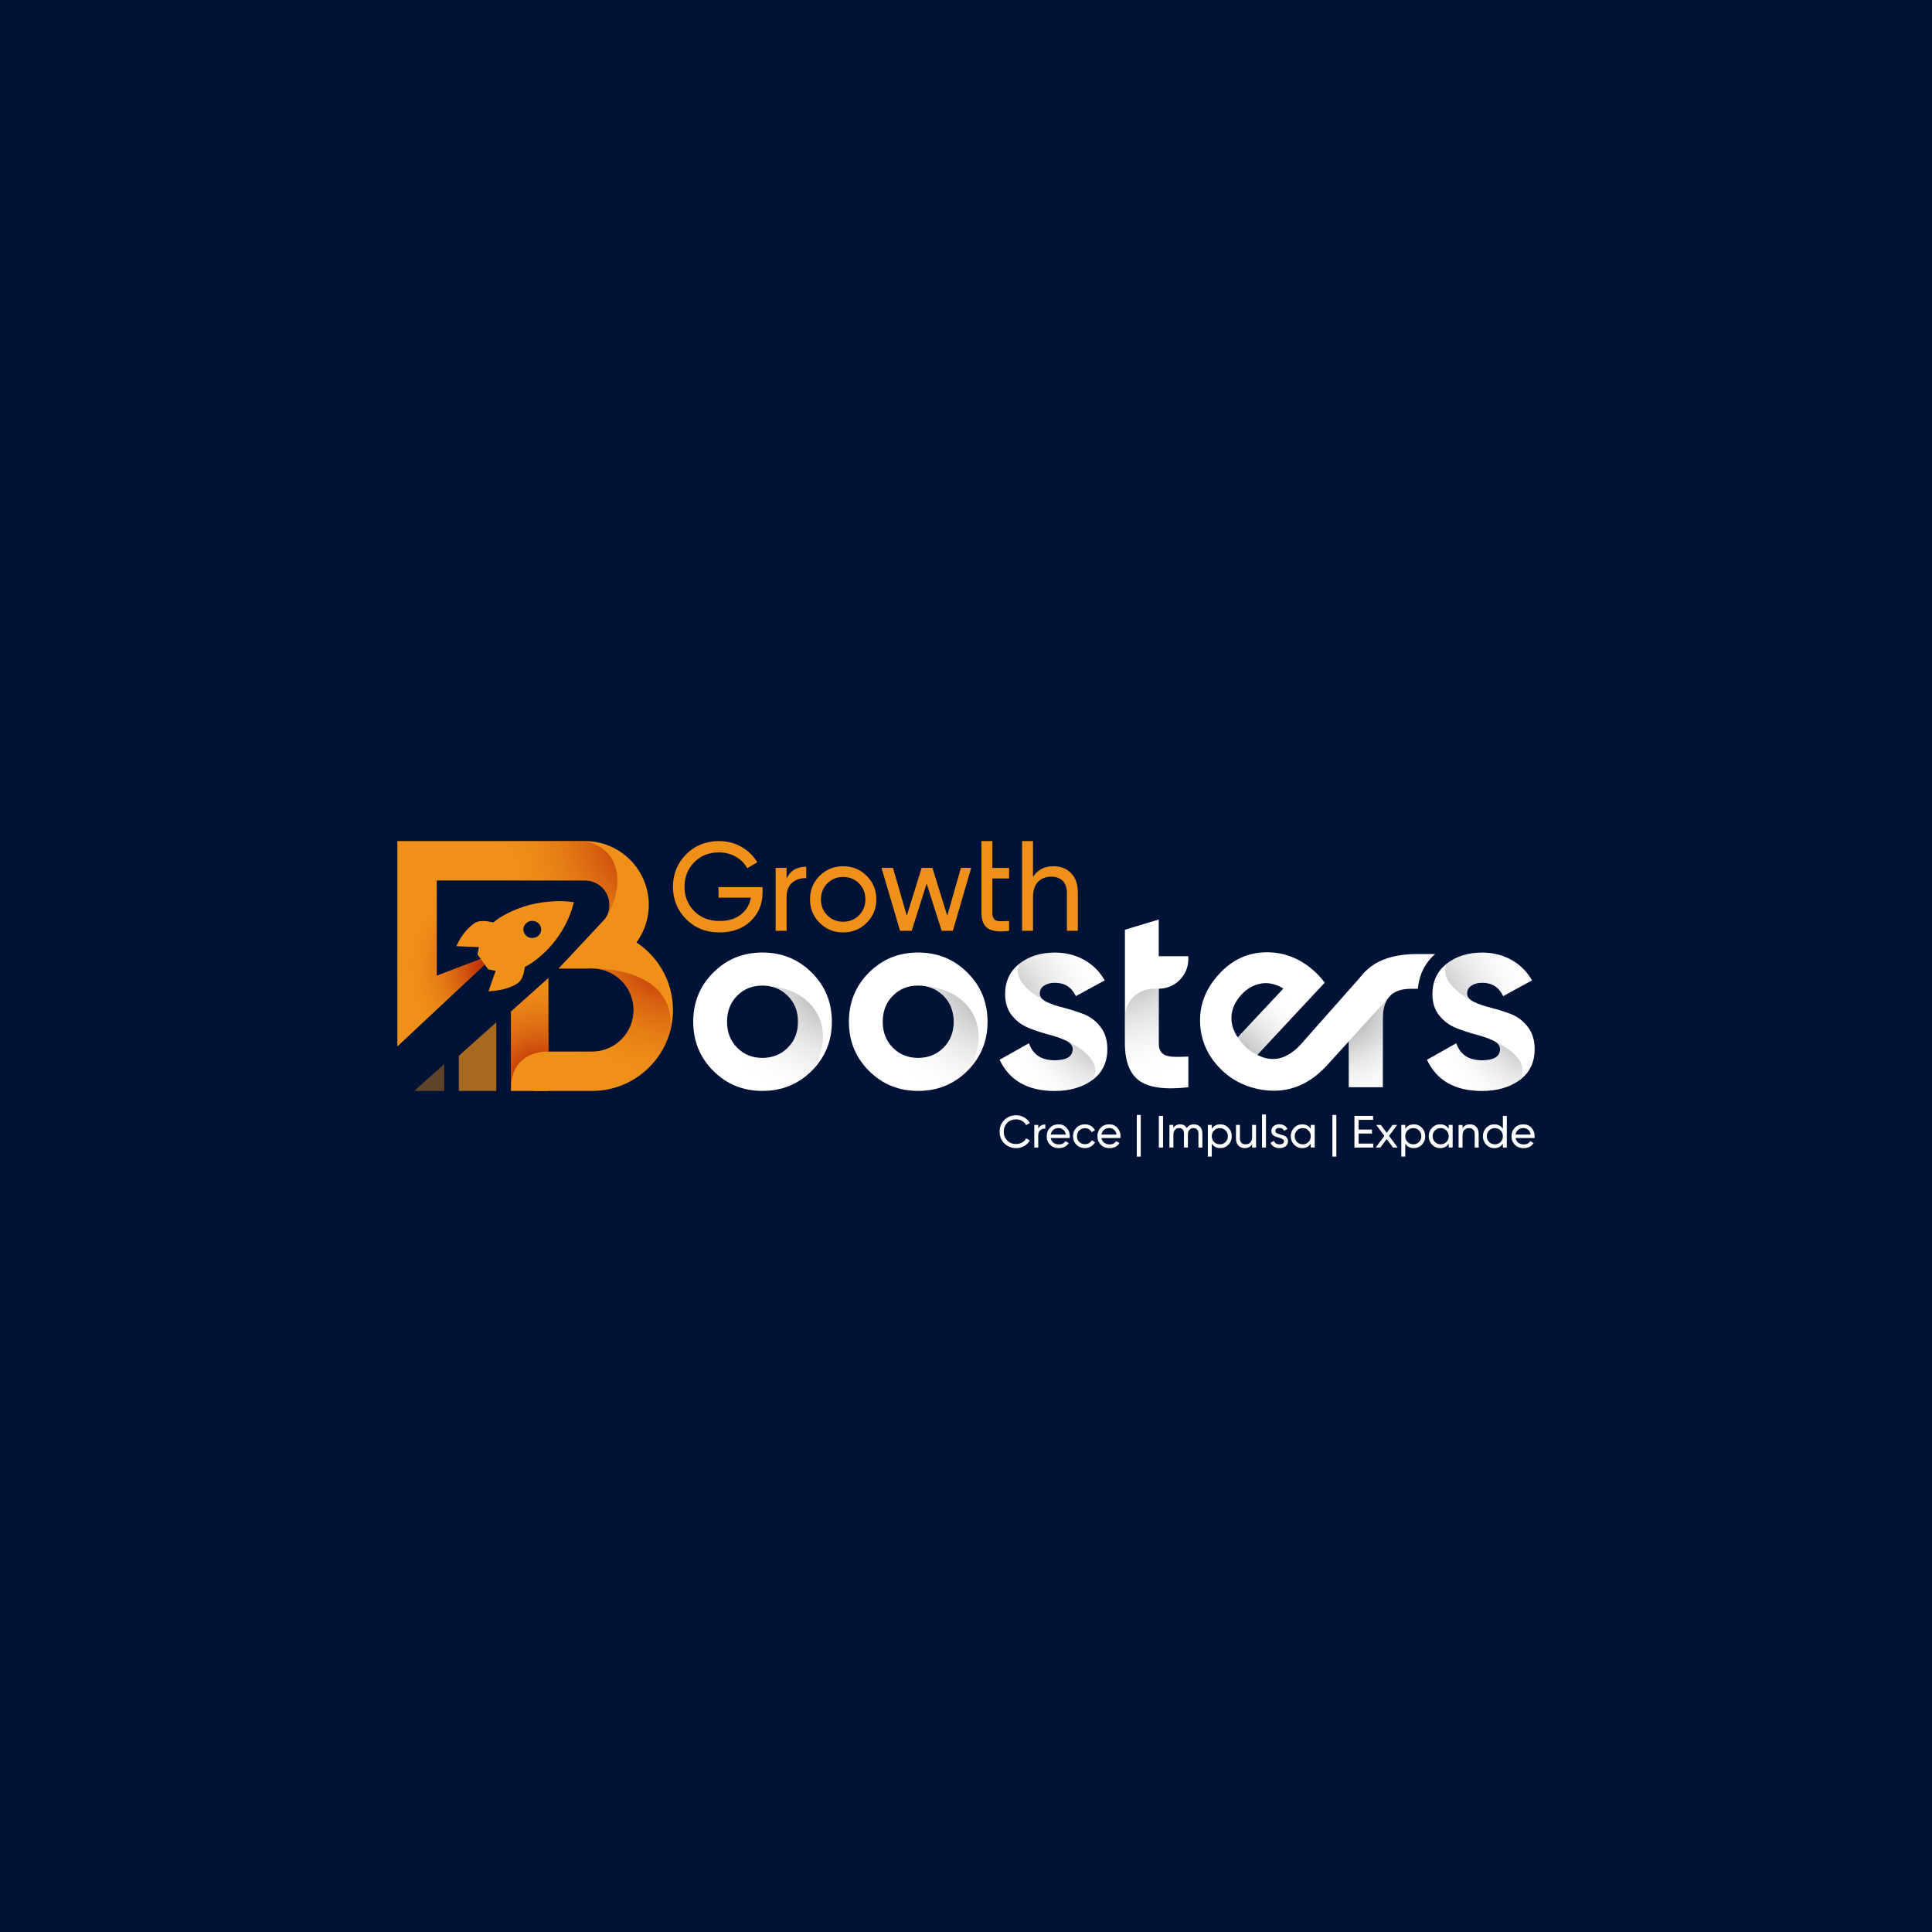<?xml version="1.0" encoding="utf-8"?>
<!-- Generator: Adobe Illustrator 26.1.0, SVG Export Plug-In . SVG Version: 6.00 Build 0)  -->
<svg version="1.1" id="Layer_1" xmlns="http://www.w3.org/2000/svg" xmlns:xlink="http://www.w3.org/1999/xlink" x="0px" y="0px"
	 viewBox="0 0 1000 1000" style="enable-background:new 0 0 1000 1000;" xml:space="preserve">
<style type="text/css">
	.st0{fill:#001235;}
	.st1{fill:#EF9018;}
	.st2{fill:url(#SVGID_1_);}
	.st3{opacity:0.7;fill:#EF9018;}
	.st4{opacity:0.4;fill:#EF9018;}
	.st5{fill:url(#SVGID_00000106111836705015698890000006292914797941676428_);}
	.st6{fill:url(#SVGID_00000163756178266241370210000000664962697920089756_);}
	.st7{fill:url(#SVGID_00000050640996846159104890000012991464003429365898_);}
	.st8{fill:url(#SVGID_00000098938688253719258740000009199602356156243858_);}
	.st9{fill:url(#SVGID_00000102530141302174093280000002089508481966358162_);}
	.st10{fill:url(#SVGID_00000155113619789241501910000008558313393949033859_);}
	.st11{fill:url(#SVGID_00000050657580436583500520000013611568675010131587_);}
	.st12{fill:#FFFFFF;}
	.st13{fill:url(#SVGID_00000056412864933087108860000004032874373849566873_);}
	.st14{fill:url(#SVGID_00000075866379359165531460000004462934057212671375_);}
	.st15{fill:url(#SVGID_00000080193956963335756920000013598730683337644976_);}
	.st16{fill:url(#SVGID_00000031172594294674017110000015387932616275863202_);}
	.st17{fill:url(#SVGID_00000031914623261122292890000017427839654030946443_);}
	.st18{fill:url(#SVGID_00000170959270600788297180000016318611812606125707_);}
	.st19{fill:url(#SVGID_00000014596332131884429340000006665899473801635209_);}
	.st20{fill:url(#SVGID_00000075121588001595755640000006681628519003462836_);}
	.st21{fill:url(#SVGID_00000071554661275199974650000007617792929511585923_);}
	.st22{fill:url(#SVGID_00000080188898769657112910000000134630103370983588_);}
	.st23{fill:url(#SVGID_00000163072163896896986480000008793435529167924637_);}
	.st24{fill:url(#SVGID_00000016044893738813291500000000082117609600309915_);}
	.st25{fill:url(#SVGID_00000078740778045243724420000015817753304098411944_);}
	.st26{fill:#225470;}
	.st27{fill:url(#SVGID_00000086684370537132421220000014839365437232626087_);}
	.st28{fill:url(#SVGID_00000020362112739099116200000016962481562100452746_);}
	.st29{fill:url(#SVGID_00000049912535557871266420000001577016246447506364_);}
	.st30{fill:url(#SVGID_00000156570169480581192230000014846430900724103086_);}
	.st31{fill:url(#SVGID_00000011744018712346107040000003915962941010015366_);}
	.st32{fill:url(#SVGID_00000090265231054931471470000003274856623437269693_);}
	.st33{fill:url(#SVGID_00000059275924730297065320000000954179398287756206_);}
	.st34{fill:url(#SVGID_00000112607431921486749450000011773909932486727598_);}
	.st35{fill:url(#SVGID_00000173152848934816677060000016582654026720442244_);}
	.st36{fill:url(#SVGID_00000100343915803178585580000015578686853953522852_);}
	.st37{fill:url(#SVGID_00000160879662574149096560000011522914251407014577_);}
	.st38{fill:url(#SVGID_00000145778800033481742290000003356778267496797334_);}
	.st39{fill:url(#SVGID_00000000935680893510760900000016468152212835633027_);}
</style>
<rect x="-5" y="-5" class="st0" width="1010" height="1010"/>
<g>
	<g>
		<g>
			<g>
				<path class="st12" d="M420.13,554.28c-6.97,6.92-15.47,10.38-25.5,10.38c-10.04,0-18.52-3.46-25.44-10.38
					c-6.92-6.92-10.38-15.4-10.38-25.44c0-10.04,3.46-18.52,10.38-25.44c6.92-6.92,15.4-10.38,25.44-10.38
					c10.04,0,18.54,3.46,25.5,10.38c6.96,6.92,10.45,15.4,10.45,25.44C430.58,538.88,427.09,547.36,420.13,554.28z M381.53,542.28
					c3.48,3.53,7.85,5.29,13.09,5.29c5.24,0,9.63-1.76,13.16-5.29c3.53-3.53,5.29-8,5.29-13.43c0-5.43-1.76-9.9-5.29-13.43
					c-3.53-3.53-7.91-5.29-13.16-5.29c-5.25,0-9.61,1.76-13.09,5.29c-3.48,3.53-5.22,8-5.22,13.43
					C376.31,534.27,378.05,538.75,381.53,542.28z"/>
			</g>
			<g>
				<path class="st12" d="M538.15,514.2c0,1.81,1.2,3.28,3.6,4.41c2.39,1.13,5.31,2.12,8.75,2.99c3.44,0.86,6.87,1.95,10.31,3.26
					c3.43,1.31,6.35,3.5,8.75,6.58c2.4,3.08,3.6,6.92,3.6,11.53c0,6.96-2.6,12.32-7.8,16.08c-5.2,3.75-11.69,5.63-19.47,5.63
					c-13.93,0-23.43-5.38-28.49-16.14l15.19-8.55c1.99,5.88,6.42,8.82,13.3,8.82c6.24,0,9.36-1.95,9.36-5.83
					c0-1.81-1.2-3.28-3.6-4.41c-2.4-1.13-5.31-2.15-8.75-3.05c-3.44-0.9-6.87-2.03-10.31-3.39c-3.44-1.36-6.36-3.5-8.75-6.44
					c-2.4-2.94-3.6-6.62-3.6-11.05c0-6.69,2.46-11.96,7.39-15.8c4.93-3.84,11.06-5.77,18.39-5.77c5.52,0,10.53,1.24,15.05,3.73
					c4.52,2.49,8.09,6.04,10.72,10.65l-14.92,8.14c-2.17-4.61-5.79-6.92-10.85-6.92c-2.26,0-4.14,0.5-5.63,1.49
					C538.9,511.12,538.15,512.48,538.15,514.2z"/>
			</g>
			<g>
				<path class="st12" d="M599.77,511.75v28.21c0,2.36,0.58,4.08,1.75,5.16c1.18,1.08,2.9,1.69,5.16,1.83
					c2.25,0.13,5.06,0.12,8.41-0.06v15.87c-12.03,1.35-20.51,0.22-25.44-3.4c-4.93-3.62-7.39-10.08-7.39-19.4v-58.74l17.5-5.28
					v18.99h15.32v1.5C615.09,504.89,608.23,511.75,599.77,511.75z"/>
			</g>
			<path class="st12" d="M742.83,493.81h-9.24c-23.07,0-34.93,11.08-35.45,33.37v35.58h17.6v-35.84c0-10.04,4.82-15.12,14.47-15.12
				h3.69C734.51,504.58,737.56,498.43,742.83,493.81z"/>
			<g>
				<path class="st12" d="M686.54,551.76c-7.66,8.19-16.28,12.45-25.87,12.78c-9.59,0.32-20.14-3.03-27.67-10.07
					c-7.47-6.98-11.41-15.24-11.83-24.8c-0.42-9.55,2.95-18.16,10.11-25.82c6.79-7.27,14.91-10.92,24.35-10.95
					c9.44-0.03,17.86,3.41,25.26,10.33c1.65,1.54,3.25,3.35,4.79,5.4L650.76,546c7.82,4.09,15.28,2.33,22.38-5.27l33.45-37.79
					l12.97,12.43L686.54,551.76z M640.66,536.93l23.62-25.28c-4.05-2.42-7.97-3.27-11.75-2.53c-3.78,0.74-7.03,2.56-9.75,5.47
					c-3.21,3.44-4.99,7.1-5.34,10.98C637.1,529.45,638.17,533.24,640.66,536.93z"/>
			</g>
			<radialGradient id="SVGID_1_" cx="436.875" cy="504.24" r="72.576" gradientUnits="userSpaceOnUse">
				<stop  offset="0" style="stop-color:#808285"/>
				<stop  offset="1" style="stop-color:#FFFFFF;stop-opacity:0"/>
			</radialGradient>
			<path class="st2" d="M425.04,543.79c-0.99,3.81-2.54,8.14-4.83,10.42c-0.02,0.02-0.05,0.05-0.07,0.07
				c-6.97,6.91-15.47,10.38-25.51,10.38c-10.03,0-18.51-3.47-25.43-10.38c-1.76-1.76-3.3-3.63-4.61-5.59l14.11-10.2
				c0.77,1.36,1.7,2.63,2.85,3.79c3.48,3.52,7.84,5.28,13.08,5.28s9.64-1.76,13.16-5.28c3.53-3.53,5.29-8.01,5.29-13.44
				s-1.76-9.9-5.29-13.43c-3.52-3.53-7.91-5.29-13.16-5.29c0,0,20.17-0.72,28.53,14.89C426.22,530.75,426.68,537.5,425.04,543.79z"
				/>
			<g>
				<path class="st12" d="M500.71,554.28c-6.97,6.92-15.47,10.38-25.5,10.38c-10.04,0-18.52-3.46-25.44-10.38
					c-6.92-6.92-10.38-15.4-10.38-25.44c0-10.04,3.46-18.52,10.38-25.44c6.92-6.92,15.4-10.38,25.44-10.38
					c10.04,0,18.54,3.46,25.5,10.38c6.96,6.92,10.45,15.4,10.45,25.44C511.16,538.88,507.67,547.36,500.71,554.28z M462.12,542.28
					c3.48,3.53,7.85,5.29,13.09,5.29c5.24,0,9.63-1.76,13.16-5.29c3.53-3.53,5.29-8,5.29-13.43c0-5.43-1.76-9.9-5.29-13.43
					c-3.53-3.53-7.91-5.29-13.16-5.29c-5.25,0-9.61,1.76-13.09,5.29c-3.48,3.53-5.22,8-5.22,13.43
					C456.89,534.27,458.63,538.75,462.12,542.28z"/>
			</g>
			
				<radialGradient id="SVGID_00000036230592610155997610000007787106619351635103_" cx="517.456" cy="504.24" r="72.576" gradientUnits="userSpaceOnUse">
				<stop  offset="0" style="stop-color:#808285"/>
				<stop  offset="1" style="stop-color:#FFFFFF;stop-opacity:0"/>
			</radialGradient>
			<path style="fill:url(#SVGID_00000036230592610155997610000007787106619351635103_);" d="M505.62,543.79
				c-0.99,3.81-2.54,8.14-4.83,10.42c-0.02,0.02-0.05,0.05-0.07,0.07c-6.97,6.91-15.47,10.38-25.51,10.38
				c-10.03,0-18.51-3.47-25.43-10.38c-1.76-1.76-3.3-3.63-4.61-5.59l14.11-10.2c0.77,1.36,1.7,2.63,2.85,3.79
				c3.48,3.52,7.84,5.28,13.08,5.28s9.64-1.76,13.16-5.28c3.53-3.53,5.29-8.01,5.29-13.44s-1.76-9.9-5.29-13.43
				c-3.52-3.53-7.91-5.29-13.16-5.29c0,0,20.17-0.72,28.53,14.89C506.8,530.75,507.26,537.5,505.62,543.79z"/>
			
				<radialGradient id="SVGID_00000019668251522995776000000013702018986377766580_" cx="574.145" cy="527.908" r="54.582" gradientUnits="userSpaceOnUse">
				<stop  offset="0" style="stop-color:#808285"/>
				<stop  offset="1" style="stop-color:#FFFFFF;stop-opacity:0"/>
			</radialGradient>
			<path style="fill:url(#SVGID_00000019668251522995776000000013702018986377766580_);" d="M551.65,538.55
				c2.4,1.13,3.6,2.6,3.6,4.41c0,3.89-3.12,5.83-9.36,5.83c-6.87,0-11.31-2.94-13.3-8.82l-15.19,8.55
				c5.06,10.76,14.56,16.14,28.49,16.14c7.78,0,14.26-1.88,19.47-5.63C572.88,547.55,551.65,538.55,551.65,538.55z"/>
			
				<radialGradient id="SVGID_00000066507560053131425550000002628060504165886107_" cx="506.525" cy="524.256" r="68.267" gradientUnits="userSpaceOnUse">
				<stop  offset="0" style="stop-color:#808285"/>
				<stop  offset="1" style="stop-color:#FFFFFF;stop-opacity:0"/>
			</radialGradient>
			<path style="fill:url(#SVGID_00000066507560053131425550000002628060504165886107_);" d="M541.75,518.6
				c-2.4-1.13-3.6-2.6-3.6-4.41c0-1.72,0.75-3.07,2.24-4.07c1.49-0.99,3.37-1.49,5.63-1.49c5.06,0,8.68,2.31,10.85,6.92l14.92-8.14
				c-2.62-4.61-6.2-8.16-10.72-10.65c-4.52-2.49-9.54-3.73-15.05-3.73c-7.33,0-13.45,1.92-18.39,5.77
				C522.61,509.49,541.75,518.6,541.75,518.6z"/>
			<g>
				<path class="st12" d="M759.33,514.2c0,1.81,1.2,3.28,3.6,4.41c2.39,1.13,5.31,2.12,8.75,2.99c3.44,0.86,6.87,1.95,10.31,3.26
					c3.43,1.31,6.35,3.5,8.75,6.58c2.4,3.08,3.6,6.92,3.6,11.53c0,6.96-2.6,12.32-7.8,16.08c-5.2,3.75-11.69,5.63-19.47,5.63
					c-13.93,0-23.43-5.38-28.49-16.14l15.19-8.55c1.99,5.88,6.42,8.82,13.3,8.82c6.24,0,9.36-1.95,9.36-5.83
					c0-1.81-1.2-3.28-3.6-4.41c-2.4-1.13-5.31-2.15-8.75-3.05c-3.44-0.9-6.87-2.03-10.31-3.39c-3.44-1.36-6.36-3.5-8.75-6.44
					c-2.4-2.94-3.6-6.62-3.6-11.05c0-6.69,2.46-11.96,7.39-15.8c4.93-3.84,11.06-5.77,18.39-5.77c5.52,0,10.53,1.24,15.05,3.73
					c4.52,2.49,8.09,6.04,10.72,10.65l-14.92,8.14c-2.17-4.61-5.79-6.92-10.85-6.92c-2.26,0-4.14,0.5-5.63,1.49
					C760.08,511.12,759.33,512.48,759.33,514.2z"/>
			</g>
			
				<radialGradient id="SVGID_00000138559403344618098580000007413571954091740048_" cx="795.324" cy="527.908" r="54.582" gradientUnits="userSpaceOnUse">
				<stop  offset="0" style="stop-color:#808285"/>
				<stop  offset="1" style="stop-color:#FFFFFF;stop-opacity:0"/>
			</radialGradient>
			<path style="fill:url(#SVGID_00000138559403344618098580000007413571954091740048_);" d="M772.83,538.55
				c2.4,1.13,3.6,2.6,3.6,4.41c0,3.89-3.12,5.83-9.36,5.83c-6.87,0-11.31-2.94-13.3-8.82l-15.19,8.55
				c5.06,10.76,14.56,16.14,28.49,16.14c7.78,0,14.26-1.88,19.47-5.63C794.06,547.55,772.83,538.55,772.83,538.55z"/>
			
				<radialGradient id="SVGID_00000000215741068615175240000005915723834209808514_" cx="727.703" cy="524.256" r="68.267" gradientUnits="userSpaceOnUse">
				<stop  offset="0" style="stop-color:#808285"/>
				<stop  offset="1" style="stop-color:#FFFFFF;stop-opacity:0"/>
			</radialGradient>
			<path style="fill:url(#SVGID_00000000215741068615175240000005915723834209808514_);" d="M762.93,518.6
				c-2.4-1.13-3.6-2.6-3.6-4.41c0-1.72,0.75-3.07,2.24-4.07c1.49-0.99,3.37-1.49,5.63-1.49c5.06,0,8.68,2.31,10.85,6.92l14.92-8.14
				c-2.62-4.61-6.2-8.16-10.72-10.65c-4.52-2.49-9.54-3.73-15.05-3.73c-7.33,0-13.45,1.92-18.39,5.77
				C743.78,509.49,762.93,518.6,762.93,518.6z"/>
			
				<radialGradient id="SVGID_00000057848525564238697690000006048850814135501224_" cx="693.97" cy="520.74" r="53.461" gradientUnits="userSpaceOnUse">
				<stop  offset="0" style="stop-color:#808285"/>
				<stop  offset="1" style="stop-color:#FFFFFF;stop-opacity:0"/>
			</radialGradient>
			<path style="fill:url(#SVGID_00000057848525564238697690000006048850814135501224_);" d="M698.13,538.98v23.78h17.6v-35.84
				c0-4.85,1.14-8.53,3.39-11.05L698.13,538.98z"/>
			
				<radialGradient id="SVGID_00000072979901612851763560000002449978426171212200_" cx="633.517" cy="554.55" r="52.634" gradientUnits="userSpaceOnUse">
				<stop  offset="0" style="stop-color:#808285"/>
				<stop  offset="1" style="stop-color:#FFFFFF;stop-opacity:0"/>
			</radialGradient>
			<path style="fill:url(#SVGID_00000072979901612851763560000002449978426171212200_);" d="M640.66,536.93c0,0,3.74,6.33,10.1,9.06
				l34.92-37.37l-21.4,3.03L640.66,536.93z"/>
			
				<radialGradient id="SVGID_00000029766042447410269000000009392652079463538367_" cx="579.826" cy="489.995" r="70.885" gradientUnits="userSpaceOnUse">
				<stop  offset="0" style="stop-color:#808285"/>
				<stop  offset="1" style="stop-color:#FFFFFF;stop-opacity:0"/>
			</radialGradient>
			<path style="fill:url(#SVGID_00000029766042447410269000000009392652079463538367_);" d="M615.09,546.89v15.87
				c-12.03,1.35-20.51,0.22-25.44-3.4c-4.93-3.62-7.39-10.08-7.39-19.4v-13.35c0-8.22,6.66-14.86,14.86-14.86h2.64v28.21
				c0,2.36,0.58,4.08,1.75,5.16c1.18,1.08,2.9,1.69,5.16,1.83C608.93,547.09,611.74,547.08,615.09,546.89z"/>
		</g>
		<g>
			<g>
				<path class="st1" d="M371.9,464.65h16.74c-0.61,3.56-2.32,6.46-5.15,8.7c-2.82,2.24-6.51,3.35-11.07,3.35
					c-5.34,0-9.7-1.69-13.06-5.08c-3.37-3.39-5.05-7.6-5.05-12.64c0-5.04,1.67-9.26,5.02-12.67c3.34-3.41,7.62-5.11,12.83-5.11
					c3.17,0,6.07,0.75,8.7,2.25c2.63,1.5,4.59,3.49,5.9,5.96l5.21-3.06c-1.91-3.3-4.63-5.96-8.14-7.98
					c-3.52-2.02-7.38-3.03-11.6-3.03c-6.86,0-12.56,2.29-17.1,6.87c-4.54,4.58-6.81,10.17-6.81,16.77c0,6.6,2.27,12.19,6.81,16.77
					c4.54,4.58,10.28,6.87,17.23,6.87c6.73,0,12.14-1.96,16.22-5.9c4.08-3.93,6.12-8.87,6.12-14.82v-2.74h-22.8V464.65z"/>
				<path class="st1" d="M407.14,454.68v-5.47h-5.67v32.57h5.67v-17.26c0-3.56,1-6.14,3-7.75c2-1.61,4.39-2.35,7.17-2.22v-5.93
					C412.4,448.63,409.01,450.65,407.14,454.68z"/>
				<path class="st1" d="M436.39,448.36c-4.78,0-8.83,1.65-12.15,4.95c-3.32,3.3-4.98,7.36-4.98,12.18s1.66,8.88,4.98,12.18
					c3.32,3.3,7.37,4.95,12.15,4.95c4.78,0,8.84-1.65,12.18-4.95c3.34-3.3,5.02-7.36,5.02-12.18s-1.67-8.88-5.02-12.18
					C445.23,450.02,441.17,448.36,436.39,448.36z M444.6,473.77c-2.21,2.21-4.95,3.32-8.21,3.32c-3.21,0-5.93-1.11-8.14-3.32
					c-2.22-2.22-3.32-4.97-3.32-8.27c0-3.3,1.11-6.06,3.32-8.27c2.22-2.22,4.93-3.32,8.14-3.32c3.26,0,5.99,1.11,8.21,3.32
					c2.22,2.21,3.32,4.97,3.32,8.27C447.92,468.8,446.82,471.56,444.6,473.77z"/>
				<polygon class="st1" points="490.3,473.97 482.63,449.21 477.04,449.21 469.36,473.97 462.2,449.21 456.26,449.21 
					465.85,481.78 471.91,481.78 479.63,457.36 487.4,481.78 493.2,481.78 502.69,449.21 497.37,449.21 				"/>
				<path class="st1" d="M513.65,435.34h-5.67v37c0,4.04,1.15,6.79,3.45,8.24c2.3,1.45,5.93,1.86,10.88,1.21v-5.08
					c-1.91,0.09-3.52,0.12-4.82,0.1c-1.3-0.02-2.27-0.37-2.9-1.04c-0.63-0.67-0.94-1.81-0.94-3.42v-17.65h8.66v-5.47h-8.66V435.34z"
					/>
				<path class="st1" d="M554.43,451.98c-2.3-2.41-5.36-3.62-9.19-3.62c-4.73,0-8.25,1.85-10.55,5.54v-18.57h-5.67v46.45h5.67
					v-17.26c0-3.65,0.87-6.35,2.61-8.11c1.74-1.76,4.02-2.64,6.84-2.64c2.52,0,4.49,0.73,5.93,2.18c1.43,1.46,2.15,3.51,2.15,6.16
					v19.67h5.67v-20C557.88,457.66,556.73,454.39,554.43,451.98z"/>
			</g>
		</g>
		<g>
			<path class="st1" d="M302.82,435.34h-97.15v106.31l51.66-48.45L226.05,505v-49.28h76.77c6.95,0,12.6,5.65,12.6,12.6
				c0,2.88-0.6,5.23-2.62,7.66l-23.6,25.31h13.63c18.18,0,32.98-14.79,32.98-32.98S321,435.34,302.82,435.34z"/>
			
				<radialGradient id="SVGID_00000137842261887851325230000013914339506865797266_" cx="258.356" cy="500.274" r="50.87" gradientUnits="userSpaceOnUse">
				<stop  offset="0" style="stop-color:#A70000"/>
				<stop  offset="1" style="stop-color:#EF9018;stop-opacity:0"/>
			</radialGradient>
			<polygon style="fill:url(#SVGID_00000137842261887851325230000013914339506865797266_);" points="226.05,505 226.05,463.94 
				205.67,459.62 205.67,541.65 257.33,493.2 			"/>
			<path class="st1" d="M308.63,480.97l-19.43,20.32h17.25c11.85,0,21.5,9.64,21.5,21.5s-9.64,21.5-21.5,21.5h-30.67v20.38h30.67
				c23.09,0,41.88-18.79,41.88-41.88C348.32,500.43,330.7,482.11,308.63,480.97z"/>
			<path class="st1" d="M296.55,466.9c-3.06-0.43-6.13-0.54-9.22-0.42c-9.02,0.34-17.53,2.45-25.43,6.67
				c-2.26,1.21-4.49,2.47-6.38,4.2c-0.1,0.09-0.33,0.1-0.48,0.06c-1.61-0.38-3.23-0.68-4.89-0.69c-1.74-0.02-3.4,0.24-4.82,1.29
				c-0.66,0.49-1.31,0.98-1.92,1.53c-3.09,2.82-5.32,6.2-7.06,9.91c-0.04,0.08-0.06,0.17-0.1,0.29c3.89,0.17,7.74,0.34,11.62,0.51
				c-0.23,1.19-0.46,2.32-0.66,3.45c-0.03,0.15-0.01,0.36,0.08,0.48c1.74,2.46,3.49,4.92,5.24,7.37c0.09,0.12,0.28,0.22,0.44,0.26
				c0.8,0.16,1.61,0.3,2.41,0.45c0.38,0.07,0.76,0.14,1.19,0.22c-1.25,3.55-2.49,7.06-3.74,10.61c0.19,0,0.32,0.01,0.45,0
				c0.88-0.07,1.76-0.12,2.64-0.22c3.86-0.47,7.57-1.4,10.98-3.27c1.53-0.84,2.62-2,3.33-3.54c0.79-1.71,1.15-3.52,1.41-5.36
				c0.02-0.14,0.11-0.32,0.23-0.37c1.8-0.79,3.38-1.91,4.93-3.06c5.32-3.93,9.7-8.68,13.22-14.16c2.88-4.49,5.1-9.26,6.55-14.35
				c0.16-0.57,0.3-1.15,0.45-1.76C296.82,466.95,296.69,466.92,296.55,466.9z M280.03,481.98c-0.51,2.44-2.96,3.95-5.55,3.43
				c-2.41-0.48-4-2.87-3.49-5.24c0.51-2.38,2.94-3.92,5.41-3.43C278.93,477.24,280.54,479.55,280.03,481.98z"/>
			<g>
				<g>
					<polygon class="st1" points="264.46,564.66 283.85,564.66 283.85,506.22 264.46,523.57 					"/>
					<polygon class="st3" points="237.49,546.49 237.49,564.66 256.88,564.66 256.88,529.14 					"/>
					<polygon class="st4" points="214.4,564.66 229.91,564.66 229.91,550.78 					"/>
				</g>
			</g>
			
				<radialGradient id="SVGID_00000165957043851016266410000007165446477179966648_" cx="281.212" cy="562.845" r="62.645" gradientUnits="userSpaceOnUse">
				<stop  offset="0" style="stop-color:#A70000"/>
				<stop  offset="1" style="stop-color:#EF9018;stop-opacity:0"/>
			</radialGradient>
			<path style="fill:url(#SVGID_00000165957043851016266410000007165446477179966648_);" d="M264.46,523.57v40.1
				c0-20.57,19.39-19.39,19.39-19.39v-38.06L264.46,523.57z"/>
			
				<radialGradient id="SVGID_00000134229129045576869000000005113990643080405125_" cx="343.062" cy="431.21" r="85.891" gradientUnits="userSpaceOnUse">
				<stop  offset="0" style="stop-color:#A70000"/>
				<stop  offset="1" style="stop-color:#EF9018;stop-opacity:0"/>
			</radialGradient>
			<path style="fill:url(#SVGID_00000134229129045576869000000005113990643080405125_);" d="M313.16,475.53
				c1.74-2.29,2.26-4.54,2.26-7.25c-0.01-6.94-5.66-12.56-12.6-12.56h-76.77v25.26h-20.39v-45.63h93.63c3.58,0,7.16,0.77,10.31,2.48
				C325.28,446.35,319.16,468.17,313.16,475.53z"/>
		</g>
		
			<radialGradient id="SVGID_00000067921319765884110970000006350867774723491459_" cx="348.697" cy="488.282" r="75.878" gradientUnits="userSpaceOnUse">
			<stop  offset="0" style="stop-color:#A70000"/>
			<stop  offset="1" style="stop-color:#EF9018;stop-opacity:0"/>
		</radialGradient>
		<path style="fill:url(#SVGID_00000067921319765884110970000006350867774723491459_);" d="M306.44,501.29
			c11.85,0,21.5,9.64,21.5,21.5c0,11.85-9.64,21.5-21.5,21.5h-30.67v20.38h30.67c19.5,0,35.92-13.39,40.56-31.46
			C350.05,499.67,306.44,501.29,306.44,501.29z"/>
	</g>
	<g>
		<path class="st12" d="M525.97,594.27c-2.48,0-4.53-0.82-6.15-2.46s-2.42-3.65-2.42-6.04c0-2.39,0.81-4.4,2.42-6.04
			c1.62-1.64,3.67-2.46,6.15-2.46c1.5,0,2.88,0.36,4.13,1.08c1.26,0.72,2.24,1.69,2.94,2.91l-1.9,1.1c-0.47-0.91-1.17-1.63-2.1-2.17
			c-0.93-0.54-1.96-0.81-3.08-0.81c-1.89,0-3.43,0.61-4.63,1.83c-1.19,1.22-1.79,2.74-1.79,4.57c0,1.81,0.6,3.33,1.79,4.54
			c1.19,1.22,2.74,1.83,4.63,1.83c1.12,0,2.15-0.27,3.08-0.81c0.93-0.54,1.63-1.25,2.1-2.14l1.9,1.08
			c-0.69,1.22-1.66,2.19-2.93,2.92C528.85,593.91,527.47,594.27,525.97,594.27z"/>
		<path class="st12" d="M537.4,584.22c0.67-1.45,1.89-2.18,3.65-2.18v2.13c-1-0.05-1.86,0.22-2.58,0.8
			c-0.72,0.58-1.08,1.51-1.08,2.79v6.21h-2.04v-11.71h2.04V584.22z"/>
		<path class="st12" d="M543.85,589.05c0.2,1.05,0.68,1.86,1.44,2.44c0.76,0.58,1.69,0.87,2.8,0.87c1.55,0,2.67-0.57,3.37-1.71
			l1.73,0.98c-1.14,1.77-2.86,2.65-5.15,2.65c-1.86,0-3.37-0.58-4.53-1.75c-1.16-1.16-1.74-2.64-1.74-4.42
			c0-1.76,0.57-3.23,1.71-4.4c1.14-1.17,2.62-1.76,4.43-1.76c1.72,0,3.12,0.61,4.2,1.82c1.09,1.21,1.63,2.67,1.63,4.37
			c0,0.3-0.02,0.6-0.07,0.91H543.85z M547.9,583.87c-1.09,0-2,0.31-2.72,0.92c-0.72,0.62-1.16,1.44-1.34,2.47h7.82
			c-0.17-1.11-0.61-1.95-1.31-2.53S548.84,583.87,547.9,583.87z"/>
		<path class="st12" d="M561.56,594.27c-1.77,0-3.23-0.59-4.4-1.77c-1.17-1.18-1.76-2.64-1.76-4.39s0.59-3.21,1.76-4.39
			c1.17-1.18,2.64-1.77,4.4-1.77c1.16,0,2.19,0.28,3.12,0.83c0.92,0.55,1.61,1.3,2.06,2.24l-1.71,0.98c-0.3-0.62-0.75-1.12-1.37-1.5
			c-0.62-0.38-1.32-0.56-2.1-0.56c-1.17,0-2.15,0.4-2.94,1.19c-0.79,0.8-1.18,1.79-1.18,2.98c0,1.17,0.39,2.16,1.18,2.95
			c0.79,0.8,1.77,1.19,2.94,1.19c0.78,0,1.48-0.18,2.11-0.55c0.62-0.37,1.1-0.86,1.43-1.49l1.73,1.01c-0.5,0.92-1.22,1.66-2.16,2.21
			C563.73,593.99,562.7,594.27,561.56,594.27z"/>
		<path class="st12" d="M570.11,589.05c0.2,1.05,0.68,1.86,1.44,2.44c0.76,0.58,1.69,0.87,2.8,0.87c1.55,0,2.67-0.57,3.37-1.71
			l1.73,0.98c-1.14,1.77-2.86,2.65-5.15,2.65c-1.86,0-3.37-0.58-4.53-1.75c-1.16-1.16-1.75-2.64-1.75-4.42
			c0-1.76,0.57-3.23,1.71-4.4c1.14-1.17,2.62-1.76,4.43-1.76c1.72,0,3.12,0.61,4.2,1.82c1.09,1.21,1.63,2.67,1.63,4.37
			c0,0.3-0.02,0.6-0.07,0.91H570.11z M574.16,583.87c-1.09,0-2,0.31-2.72,0.92c-0.72,0.62-1.16,1.44-1.34,2.47h7.82
			c-0.17-1.11-0.61-1.95-1.31-2.53S575.1,583.87,574.16,583.87z"/>
		<path class="st12" d="M588.4,598.65V577.1h2.04v21.55H588.4z"/>
		<path class="st12" d="M599.81,577.57h2.18v16.4h-2.18V577.57z"/>
		<path class="st12" d="M617.94,581.95c1.31,0,2.37,0.43,3.19,1.28c0.81,0.85,1.22,2,1.22,3.45v7.29h-2.04v-7.22
			c0-0.91-0.23-1.61-0.7-2.11c-0.47-0.5-1.09-0.75-1.87-0.75c-0.88,0-1.57,0.29-2.1,0.88c-0.52,0.59-0.78,1.48-0.78,2.68v6.51h-2.04
			v-7.22c0-0.91-0.22-1.61-0.67-2.11c-0.45-0.5-1.05-0.75-1.82-0.75c-0.86,0-1.57,0.3-2.14,0.89c-0.57,0.59-0.85,1.48-0.85,2.67
			v6.51h-2.04v-11.71h2.04v1.57c0.8-1.25,1.96-1.87,3.49-1.87c1.58,0,2.73,0.66,3.44,1.99C615.07,582.61,616.3,581.95,617.94,581.95
			z"/>
		<path class="st12" d="M631.64,581.95c1.64,0,3.04,0.6,4.19,1.79c1.16,1.2,1.73,2.65,1.73,4.37s-0.58,3.17-1.73,4.37
			c-1.16,1.19-2.55,1.79-4.19,1.79c-1.94,0-3.41-0.77-4.43-2.32v6.7h-2.04v-16.4h2.04v2.01
			C628.23,582.72,629.71,581.95,631.64,581.95z M631.39,592.3c1.17,0,2.16-0.4,2.95-1.21c0.8-0.8,1.2-1.8,1.2-2.99
			s-0.4-2.18-1.2-2.99c-0.8-0.8-1.78-1.21-2.95-1.21c-1.19,0-2.18,0.4-2.98,1.21c-0.8,0.8-1.19,1.8-1.19,2.99s0.4,2.18,1.19,2.99
			C629.21,591.9,630.2,592.3,631.39,592.3z"/>
		<path class="st12" d="M648.09,582.25h2.04v11.71h-2.04v-1.69c-0.83,1.33-2.09,1.99-3.8,1.99c-1.37,0-2.47-0.43-3.3-1.3
			c-0.83-0.87-1.24-2.04-1.24-3.53v-7.19h2.04v7.07c0,0.95,0.26,1.69,0.77,2.21c0.52,0.52,1.23,0.78,2.13,0.78
			c1.01,0,1.84-0.32,2.46-0.95c0.62-0.63,0.94-1.6,0.94-2.92V582.25z"/>
		<path class="st12" d="M653.22,593.97v-17.1h2.04v17.1H653.22z"/>
		<path class="st12" d="M660.11,585.38c0,0.44,0.23,0.8,0.69,1.07c0.46,0.27,1.01,0.49,1.64,0.68c0.64,0.19,1.28,0.38,1.92,0.56
			c0.64,0.19,1.19,0.54,1.63,1.06c0.45,0.52,0.67,1.19,0.67,2c0,1.06-0.41,1.91-1.23,2.55c-0.82,0.64-1.87,0.96-3.15,0.96
			c-1.14,0-2.12-0.25-2.93-0.75c-0.81-0.5-1.39-1.16-1.73-1.99l1.76-1.01c0.19,0.56,0.54,1.01,1.05,1.33
			c0.52,0.33,1.13,0.49,1.85,0.49c0.67,0,1.23-0.13,1.66-0.39c0.44-0.26,0.66-0.66,0.66-1.2c0-0.45-0.23-0.81-0.68-1.09
			c-0.45-0.27-1-0.5-1.63-0.7c-0.64-0.19-1.28-0.38-1.92-0.58c-0.64-0.19-1.19-0.54-1.65-1.04c-0.45-0.5-0.68-1.14-0.68-1.92
			c0-1.01,0.39-1.85,1.18-2.51c0.79-0.66,1.78-0.98,2.96-0.98c0.95,0,1.8,0.21,2.54,0.64c0.74,0.43,1.3,1.03,1.68,1.79l-1.71,0.96
			c-0.42-1-1.26-1.5-2.51-1.5c-0.58,0-1.07,0.13-1.48,0.4C660.31,584.52,660.11,584.89,660.11,585.38z"/>
		<path class="st12" d="M678.45,582.25h2.04v11.71h-2.04v-2.01c-1.02,1.55-2.49,2.32-4.43,2.32c-1.64,0-3.04-0.6-4.19-1.79
			c-1.16-1.2-1.73-2.65-1.73-4.37s0.58-3.17,1.73-4.37c1.16-1.2,2.55-1.79,4.19-1.79c1.94,0,3.41,0.77,4.43,2.32V582.25z
			 M674.28,592.3c1.19,0,2.18-0.4,2.98-1.21c0.8-0.8,1.19-1.8,1.19-2.99s-0.4-2.18-1.19-2.99c-0.8-0.8-1.79-1.21-2.98-1.21
			c-1.17,0-2.16,0.4-2.95,1.21c-0.8,0.8-1.2,1.8-1.2,2.99s0.4,2.18,1.2,2.99C672.12,591.9,673.11,592.3,674.28,592.3z"/>
		<path class="st12" d="M689.65,598.65V577.1h2.04v21.55H689.65z"/>
		<path class="st12" d="M703.23,591.91h7.61v2.06h-9.79v-16.4h9.67v2.06h-7.5v5.04h6.91v2.04h-6.91V591.91z"/>
		<path class="st12" d="M723.43,593.97h-2.39l-3.29-4.42l-3.29,4.42h-2.39l4.49-6.03l-4.23-5.68h2.41l3.02,4.07l3.03-4.07h2.39
			l-4.22,5.67L723.43,593.97z"/>
		<path class="st12" d="M731.79,581.95c1.64,0,3.04,0.6,4.19,1.79c1.16,1.2,1.73,2.65,1.73,4.37s-0.58,3.17-1.73,4.37
			c-1.16,1.19-2.55,1.79-4.19,1.79c-1.94,0-3.41-0.77-4.43-2.32v6.7h-2.04v-16.4h2.04v2.01
			C728.38,582.72,729.85,581.95,731.79,581.95z M731.53,592.3c1.17,0,2.16-0.4,2.95-1.21c0.8-0.8,1.2-1.8,1.2-2.99
			s-0.4-2.18-1.2-2.99c-0.8-0.8-1.78-1.21-2.95-1.21c-1.19,0-2.18,0.4-2.98,1.21c-0.8,0.8-1.19,1.8-1.19,2.99s0.4,2.18,1.19,2.99
			C729.35,591.9,730.34,592.3,731.53,592.3z"/>
		<path class="st12" d="M749.85,582.25h2.04v11.71h-2.04v-2.01c-1.01,1.55-2.49,2.32-4.43,2.32c-1.64,0-3.04-0.6-4.19-1.79
			c-1.16-1.2-1.73-2.65-1.73-4.37s0.58-3.17,1.73-4.37c1.16-1.2,2.55-1.79,4.19-1.79c1.94,0,3.41,0.77,4.43,2.32V582.25z
			 M745.68,592.3c1.19,0,2.18-0.4,2.98-1.21c0.8-0.8,1.19-1.8,1.19-2.99s-0.4-2.18-1.19-2.99c-0.8-0.8-1.79-1.21-2.98-1.21
			c-1.17,0-2.16,0.4-2.95,1.21c-0.8,0.8-1.2,1.8-1.2,2.99s0.4,2.18,1.2,2.99C743.52,591.9,744.51,592.3,745.68,592.3z"/>
		<path class="st12" d="M760.81,581.95c1.37,0,2.48,0.43,3.3,1.3c0.83,0.87,1.24,2.04,1.24,3.53v7.19h-2.04v-7.07
			c0-0.95-0.26-1.69-0.77-2.21s-1.23-0.78-2.13-0.78c-1.02,0-1.84,0.32-2.46,0.95c-0.62,0.63-0.94,1.6-0.94,2.92v6.21h-2.04v-11.71
			h2.04v1.69C757.84,582.61,759.11,581.95,760.81,581.95z"/>
		<path class="st12" d="M777.89,577.57h2.04v16.4h-2.04v-2.01c-1.02,1.55-2.49,2.32-4.43,2.32c-1.64,0-3.04-0.6-4.19-1.79
			c-1.16-1.2-1.73-2.65-1.73-4.37s0.58-3.17,1.73-4.37c1.16-1.2,2.55-1.79,4.19-1.79c1.94,0,3.41,0.77,4.43,2.32V577.57z
			 M773.72,592.3c1.19,0,2.18-0.4,2.98-1.21c0.8-0.8,1.19-1.8,1.19-2.99s-0.4-2.18-1.19-2.99c-0.8-0.8-1.79-1.21-2.98-1.21
			c-1.17,0-2.16,0.4-2.95,1.21c-0.8,0.8-1.19,1.8-1.19,2.99s0.4,2.18,1.19,2.99C771.56,591.9,772.55,592.3,773.72,592.3z"/>
		<path class="st12" d="M784.45,589.05c0.2,1.05,0.68,1.86,1.44,2.44c0.76,0.58,1.69,0.87,2.8,0.87c1.55,0,2.67-0.57,3.37-1.71
			l1.73,0.98c-1.14,1.77-2.86,2.65-5.15,2.65c-1.86,0-3.37-0.58-4.53-1.75c-1.16-1.16-1.75-2.64-1.75-4.42
			c0-1.76,0.57-3.23,1.71-4.4c1.14-1.17,2.62-1.76,4.43-1.76c1.72,0,3.12,0.61,4.2,1.82c1.09,1.21,1.63,2.67,1.63,4.37
			c0,0.3-0.02,0.6-0.07,0.91H784.45z M788.5,583.87c-1.09,0-2,0.31-2.72,0.92c-0.72,0.62-1.16,1.44-1.34,2.47h7.82
			c-0.17-1.11-0.61-1.95-1.31-2.53S789.44,583.87,788.5,583.87z"/>
	</g>
</g>
</svg>
